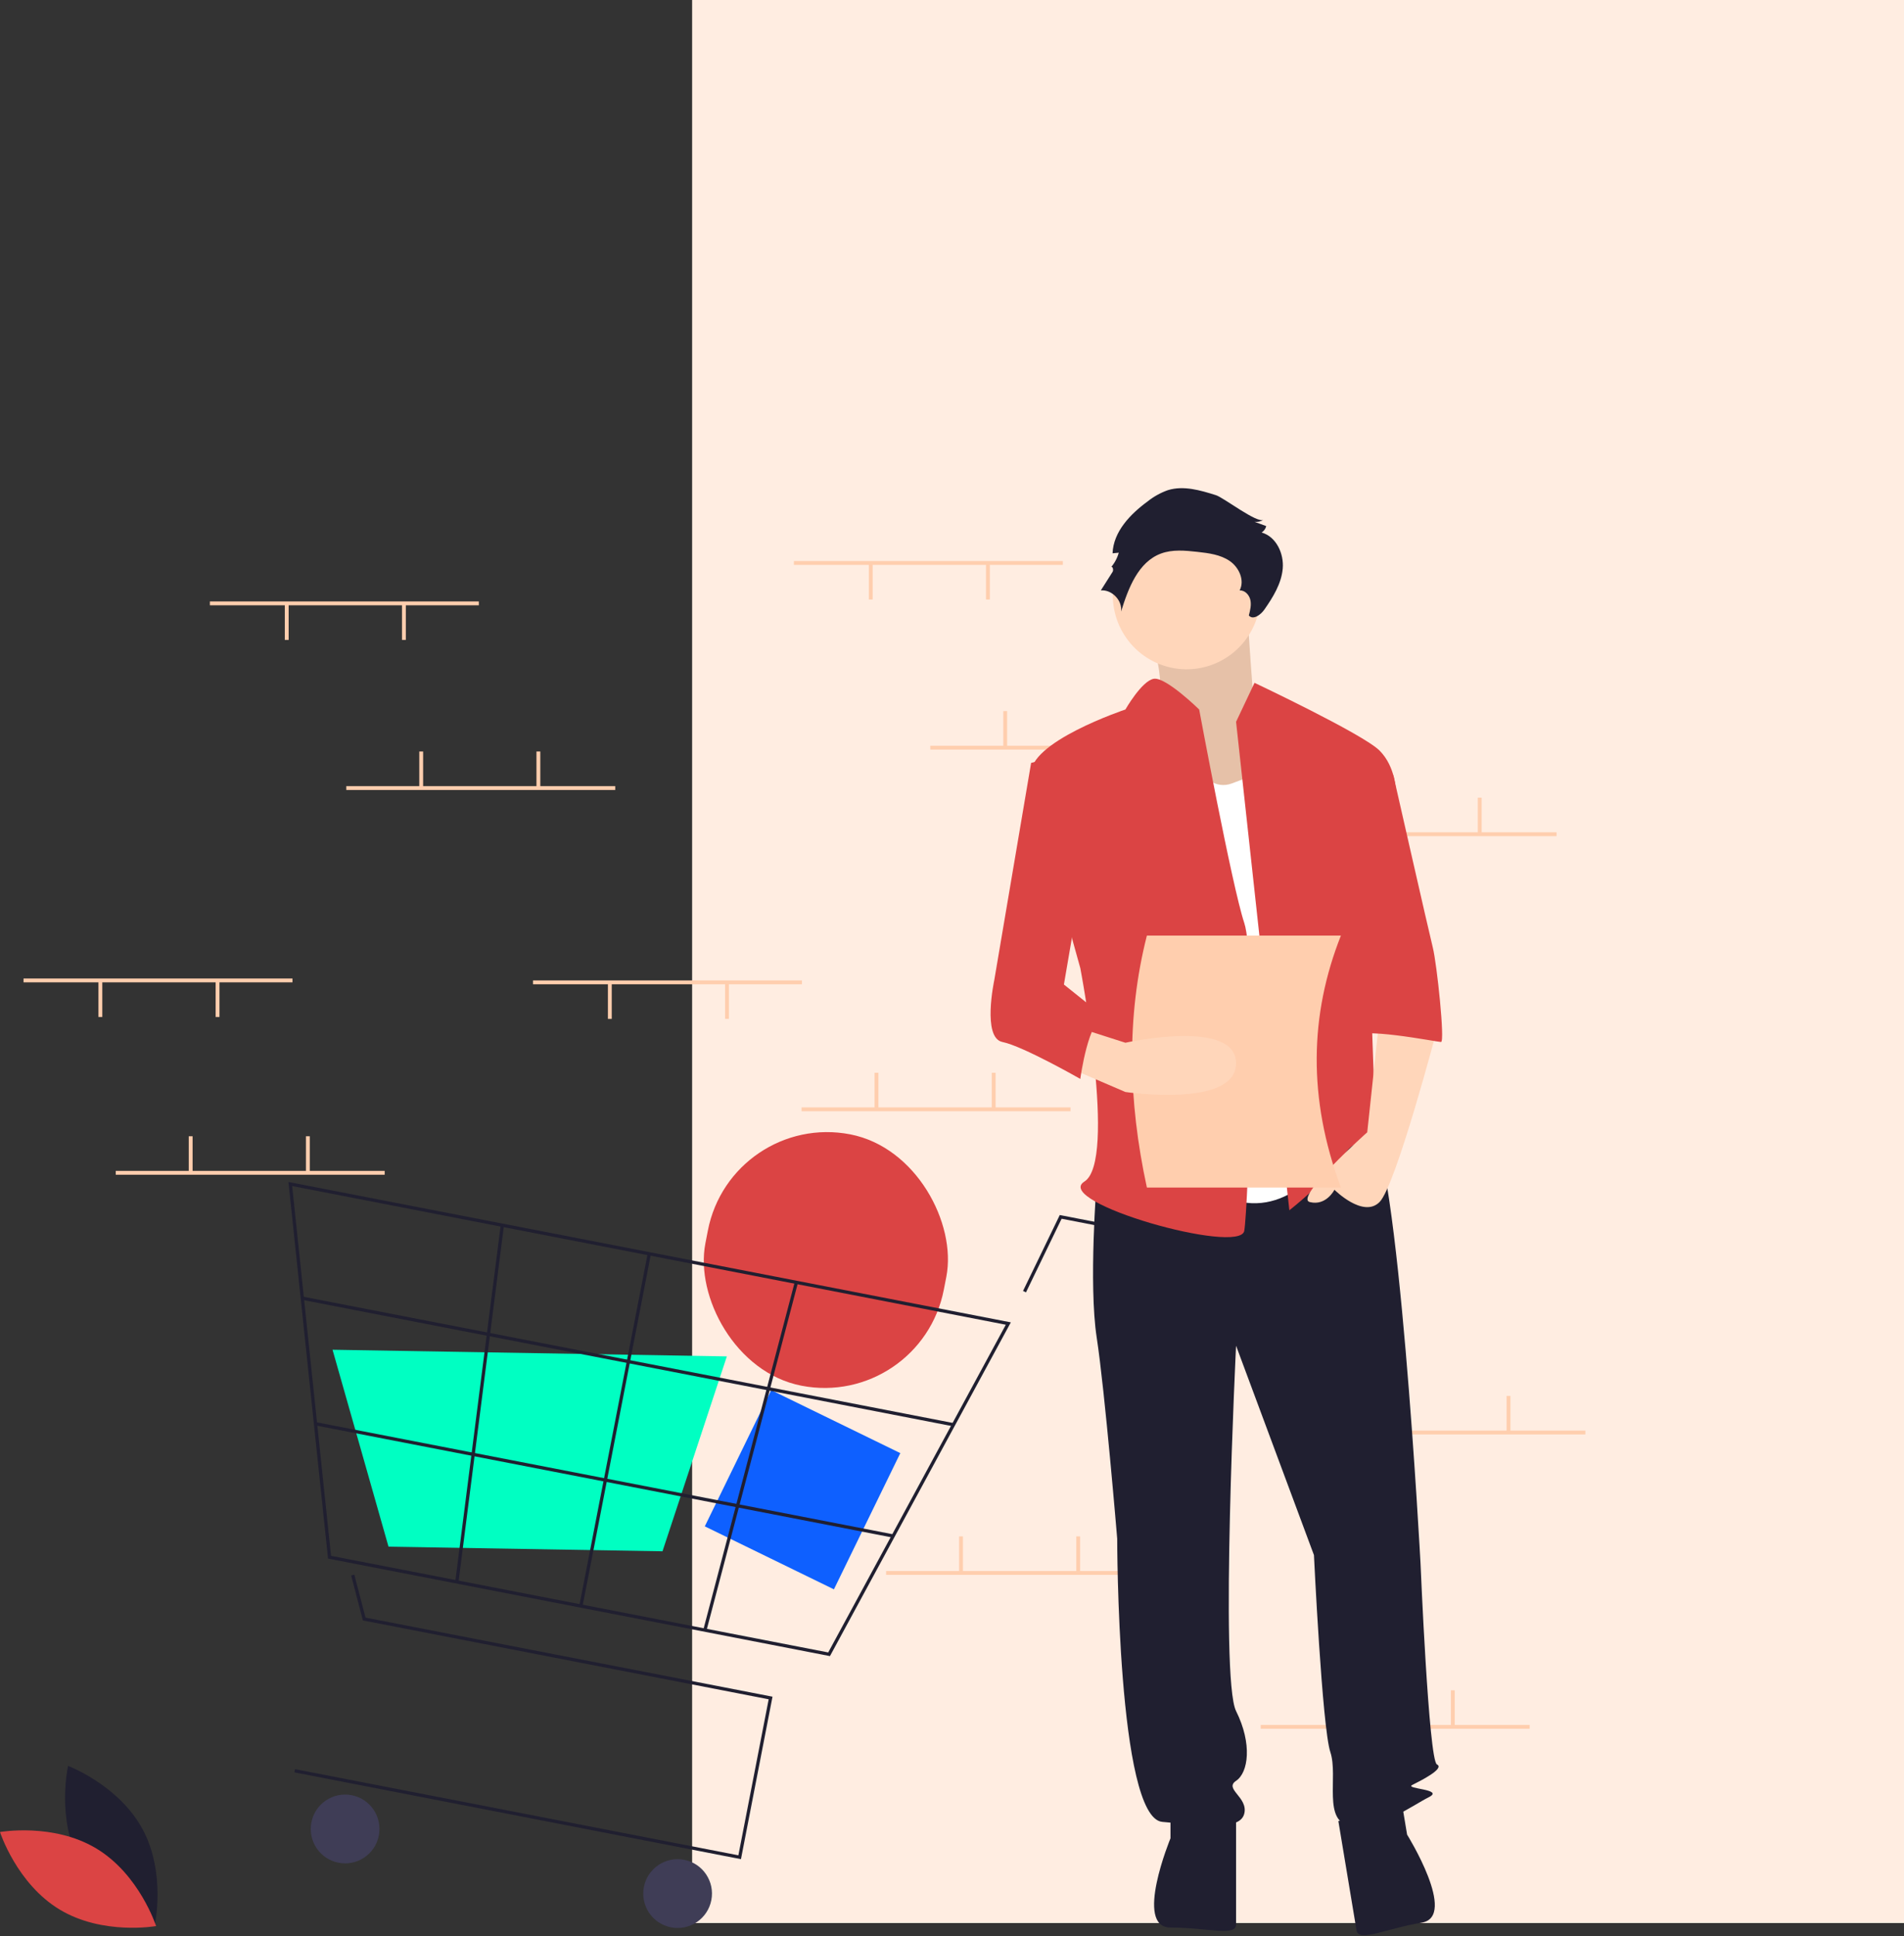 <svg width="729" height="741" viewBox="0 0 729 741" fill="none" xmlns="http://www.w3.org/2000/svg">
<rect x="0" y="0" width="729" height="741" fill="#333333" stroke="none"/>
<rect x="265" width="464" height="736" fill="#FFEDE1"/>
<rect x="295.27" y="532.041" width="55" height="58" transform="rotate(25.992 295.27 532.041)" fill="#0E60FF"/>
<rect x="279.902" y="425.281" width="93" height="98" rx="46.5" transform="rotate(10.992 279.902 425.281)" fill="#DB4444"/>
<path d="M30.624 713.058C39.766 730.029 59.167 737.314 59.167 737.314C59.167 737.314 63.748 717.084 54.606 700.114C45.464 683.143 26.062 675.858 26.062 675.858C26.062 675.858 21.482 696.088 30.624 713.058Z" fill="#201F30"/>
<path d="M36.907 707.475C53.412 717.415 59.768 737.157 59.768 737.157C59.768 737.157 39.365 740.785 22.861 730.845C6.356 720.906 0 701.163 0 701.163C0 701.163 20.403 697.536 36.907 707.475Z" fill="#DB4444"/>
<path d="M406.939 214.726H303.963V216.198H406.939V214.726Z" fill="#FFCEAE"/>
<path d="M378.989 215.83H377.518V229.451H378.989V215.83Z" fill="#FFCEAE"/>
<path d="M334.121 215.83H332.649V229.451H334.121V215.83Z" fill="#FFCEAE"/>
<path d="M459.164 285.408H356.188V286.88H459.164V285.408Z" fill="#FFCEAE"/>
<path d="M385.609 272.155H384.138V285.776H385.609V272.155Z" fill="#FFCEAE"/>
<path d="M430.477 272.155H429.006V285.776H430.477V272.155Z" fill="#FFCEAE"/>
<path d="M595.975 318.54H492.999V320.013H595.975V318.54Z" fill="#FFCEAE"/>
<path d="M522.42 305.288H520.949V318.909H522.42V305.288Z" fill="#FFCEAE"/>
<path d="M567.288 305.288H565.817V318.909H567.288V305.288Z" fill="#FFCEAE"/>
<path d="M585.678 660.172H482.701V661.644H585.678V660.172Z" fill="#FFCEAE"/>
<path d="M512.123 646.919H510.652V660.54H512.123V646.919Z" fill="#FFCEAE"/>
<path d="M556.991 646.919H555.52V660.54H556.991V646.919Z" fill="#FFCEAE"/>
<path d="M409.882 423.828H306.905V425.3H409.882V423.828Z" fill="#FFCEAE"/>
<path d="M336.328 410.575H334.856V424.196H336.328V410.575Z" fill="#FFCEAE"/>
<path d="M381.196 410.575H379.725V424.196H381.196V410.575Z" fill="#FFCEAE"/>
<path d="M442.246 601.27H339.27V602.742H442.246V601.27Z" fill="#FFCEAE"/>
<path d="M368.692 588.017H367.221V601.638H368.692V588.017Z" fill="#FFCEAE"/>
<path d="M413.56 588.017H412.089V601.638H413.56V588.017Z" fill="#FFCEAE"/>
<path d="M607.009 547.521H504.032V548.994H607.009V547.521Z" fill="#FFCEAE"/>
<path d="M533.454 534.269H531.982V547.89H533.454V534.269Z" fill="#FFCEAE"/>
<path d="M578.322 534.269H576.851V547.89H578.322V534.269Z" fill="#FFCEAE"/>
<path d="M283.699 711.546L112.728 678.336L112.967 677.105L282.708 710.076L294.307 650.361L138.939 620.182L134.449 602.976L135.661 602.659L139.952 619.1L295.776 649.368L283.699 711.546Z" fill="#201F30"/>
<path d="M129.624 712.921C136.757 714.306 143.663 709.642 145.05 702.502C146.437 695.362 141.779 688.451 134.646 687.065C127.513 685.68 120.607 690.344 119.22 697.484C117.833 704.624 122.491 711.535 129.624 712.921Z" fill="#3F3D56"/>
<path d="M256.93 737.649C264.063 739.035 270.969 734.37 272.356 727.23C273.743 720.09 269.085 713.179 261.952 711.793C254.819 710.408 247.913 715.073 246.526 722.213C245.139 729.352 249.797 736.264 256.93 737.649Z" fill="#3F3D56"/>
<path d="M461.28 487.308C465.695 488.166 469.971 485.278 470.83 480.858C471.688 476.438 468.804 472.16 464.389 471.302C459.973 470.444 455.698 473.332 454.839 477.752C453.981 482.172 456.864 486.45 461.28 487.308Z" fill="#3F3D56"/>
<path d="M317.77 633.836L125.597 596.508L110.442 452.38L387.02 506.103L386.612 506.855L317.77 633.836ZM126.746 595.454L317.107 632.43L385.104 507.009L111.866 453.935L126.746 595.454Z" fill="#201F30"/>
<path d="M253.655 593.722L148.751 591.95L127.32 516.577L278.298 519.128L278.153 519.567L253.655 593.722Z" fill="#00FFC2"/>
<path d="M392.826 494.618L391.698 494.071L405.763 465.025L452.977 474.196L452.738 475.428L406.47 466.441L392.826 494.618Z" fill="#201F30"/>
<path d="M365.187 544.665L115.868 496.237L115.629 497.468L364.948 545.896L365.187 544.665Z" fill="#201F30"/>
<path d="M342.098 587.252L120.921 544.29L120.682 545.522L341.859 588.484L342.098 587.252Z" fill="#201F30"/>
<path d="M249.223 479.976L247.993 479.737L221.805 614.557L223.035 614.796L249.223 479.976Z" fill="#201F30"/>
<path d="M304.3 490.634L269.283 623.736L270.495 624.055L305.512 490.953L304.3 490.634Z" fill="#201F30"/>
<path d="M192.957 469.006L191.713 468.847L174.304 605.372L175.547 605.53L192.957 469.006Z" fill="#201F30"/>
<path d="M437.952 233.845C437.952 233.845 448.705 264.479 442.088 269.192C435.471 273.904 464.42 312.393 464.42 312.393L499.159 302.967L480.135 270.763C480.135 270.763 477.654 238.558 477.654 233.845C477.654 229.132 437.952 233.845 437.952 233.845Z" fill="#FFD6BA"/>
<path opacity="0.1" d="M437.952 233.845C437.952 233.845 448.705 264.479 442.088 269.192C435.471 273.904 464.42 312.393 464.42 312.393L499.159 302.967L480.135 270.763C480.135 270.763 477.654 238.558 477.654 233.845C477.654 229.132 437.952 233.845 437.952 233.845Z" fill="black"/>
<path d="M419.904 452.209C419.904 452.209 416.765 491.482 419.904 511.905C423.043 532.327 427.751 588.882 427.751 588.882C427.751 588.882 427.751 695.707 445.014 697.278C462.278 698.849 474.833 700.42 476.402 694.136C477.972 687.852 468.555 684.71 473.263 681.568C477.972 678.426 479.541 667.43 473.263 654.862C466.986 642.294 473.263 515.047 473.263 515.047L503.082 595.166C503.082 595.166 506.221 661.146 509.36 670.571C512.498 679.997 506.221 697.278 517.207 698.849C528.192 700.42 540.748 690.994 547.025 687.852C553.303 684.71 537.609 684.71 540.748 683.139C543.887 681.568 553.303 676.855 550.164 675.284C547.025 673.713 543.886 598.307 543.886 598.307C543.886 598.307 535.255 437.284 524.269 431.001C513.283 424.717 506.221 435.54 506.221 435.54L419.904 452.209Z" fill="#201F30"/>
<path d="M448.153 690.994V703.561C448.153 703.561 434.028 737.724 448.153 737.724C462.277 737.724 473.263 741.264 473.263 736.551V694.136L448.153 690.994Z" fill="#201F30"/>
<path d="M536.683 689.752L538.744 702.149C538.744 702.149 558.282 733.532 544.349 735.849C530.416 738.166 520.159 743.46 519.386 738.811L512.428 696.97L536.683 689.752Z" fill="#201F30"/>
<path d="M446.8 255.135C461.838 259.292 477.402 250.46 481.563 235.407C485.724 220.355 476.907 204.782 461.87 200.625C446.832 196.468 431.268 205.3 427.107 220.353C422.946 235.405 431.763 250.978 446.8 255.135Z" fill="#FFD6BA"/>
<path d="M451.292 280.974C451.292 280.974 459.139 304.538 471.694 299.826L484.25 295.113L506.221 445.924C506.221 445.924 488.958 471.06 463.847 455.35C438.737 439.641 451.292 280.974 451.292 280.974Z" fill="white"/>
<path d="M473.264 276.261L480.326 261.337C480.326 261.337 521.915 280.974 528.193 287.258C534.47 293.542 534.47 302.967 534.47 302.967L523.485 342.241C523.485 342.241 526.623 428.644 526.623 431.786C526.623 434.928 537.609 452.208 529.762 445.924C521.915 439.64 520.346 433.357 514.068 442.782C507.791 452.208 493.666 463.205 493.666 463.205L473.264 276.261Z" fill="#DB4444"/>
<path d="M528.193 389.37L523.484 433.357C523.484 433.357 495.235 458.492 501.513 460.063C507.79 461.634 510.929 455.35 510.929 455.35C510.929 455.35 521.915 466.347 528.193 460.063C534.47 453.779 550.164 394.083 550.164 394.083L528.193 389.37Z" fill="#FFD6BA"/>
<path d="M465.564 189.522C459.588 187.637 453.158 185.744 447.169 187.593C444.375 188.58 441.765 190.025 439.445 191.868C432.754 196.77 426.29 203.478 425.979 211.769L428.349 211.526C427.774 213.603 426.746 215.527 425.338 217.158C425.881 216.365 426.498 218.06 425.983 218.872L421.489 225.957C425.754 225.606 429.776 229.815 429.236 234.064C431.989 225.154 435.768 215.108 444.504 211.86C448.91 210.222 453.781 210.696 458.451 211.213C462.759 211.69 467.259 212.253 470.834 214.704C474.409 217.156 476.655 222.131 474.63 225.968C476.626 225.843 478.312 227.677 478.741 229.632C479.17 231.586 478.661 233.61 478.155 235.546C479.717 237.457 482.681 235.34 484.093 233.314C487.407 228.559 490.609 223.407 491.128 217.634C491.647 211.86 488.624 205.37 483.047 203.809C483.931 203.251 484.563 202.372 484.811 201.356L480.317 199.695C481.531 199.852 482.762 199.583 483.799 198.932C481.39 200.455 468.522 190.454 465.564 189.522Z" fill="#201F30"/>
<path d="M459.139 271.548C459.139 271.548 446.363 259.016 441.765 259.784C437.168 260.552 430.89 271.548 430.89 271.548C430.89 271.548 393.224 284.116 394.794 296.684C396.363 309.251 413.627 370.518 413.627 370.518C413.627 370.518 427.751 444.353 415.196 452.208C402.641 460.063 474.833 480.485 476.403 471.06C477.972 461.634 481.111 367.377 476.403 353.238C471.694 339.099 459.139 271.548 459.139 271.548Z" fill="#DB4444"/>
<path d="M514.068 296.684H533.474C533.474 296.684 547.026 356.38 548.595 362.664C550.165 368.948 553.303 398.796 551.734 398.796C550.165 398.796 518.777 392.512 518.777 397.225L514.068 296.684Z" fill="#DB4444"/>
<path d="M513.411 454.511H439.121C431.871 421.128 431.265 388.875 439.121 358.059H513.411C501.422 388.32 500.673 420.353 513.411 454.511Z" fill="#FFCEAE"/>
<path d="M408.918 408.509L430.89 417.934C430.89 417.934 473.263 424.218 473.263 406.938C473.263 389.657 430.89 399.083 430.89 399.083L416.764 394.562L408.918 408.509Z" fill="#FFD6BA"/>
<path d="M413.626 287.258L394.793 291.971L380.668 375.231C380.668 375.231 375.96 397.225 383.807 398.796C391.654 400.367 413.626 412.934 413.626 412.934C413.626 412.934 416.765 389.37 423.042 389.37L407.348 376.802L416.765 321.819L413.626 287.258Z" fill="#DB4444"/>
<path d="M147.292 448.125H44.315V449.597H147.292V448.125Z" fill="#FFCEAE"/>
<path d="M73.738 434.872H72.267V448.493H73.738V434.872Z" fill="#FFCEAE"/>
<path d="M118.606 434.872H117.135V448.493H118.606V434.872Z" fill="#FFCEAE"/>
<path d="M183.334 230.188H80.357V231.66H183.334V230.188Z" fill="#FFCEAE"/>
<path d="M155.383 231.292H153.912V244.913H155.383V231.292Z" fill="#FFCEAE"/>
<path d="M110.515 231.292H109.044V244.913H110.515V231.292Z" fill="#FFCEAE"/>
<path d="M307.046 375.233H204.069V376.706H307.046V375.233Z" fill="#FFCEAE"/>
<path d="M279.095 376.338H277.624V389.959H279.095V376.338Z" fill="#FFCEAE"/>
<path d="M234.227 376.338H232.756V389.959H234.227V376.338Z" fill="#FFCEAE"/>
<path d="M111.986 374.497H9.01V375.97H111.986V374.497Z" fill="#FFCEAE"/>
<path d="M84.036 375.602H82.564V389.223H84.036V375.602Z" fill="#FFCEAE"/>
<path d="M39.166 375.602H37.695V389.223H39.166V375.602Z" fill="#FFCEAE"/>
<path d="M235.558 300.87H132.581V302.342H235.558V300.87Z" fill="#FFCEAE"/>
<path d="M162.003 287.617H160.532V301.238H162.003V287.617Z" fill="#FFCEAE"/>
<path d="M206.871 287.617H205.4V301.238H206.871V287.617Z" fill="#FFCEAE"/>
</svg>
